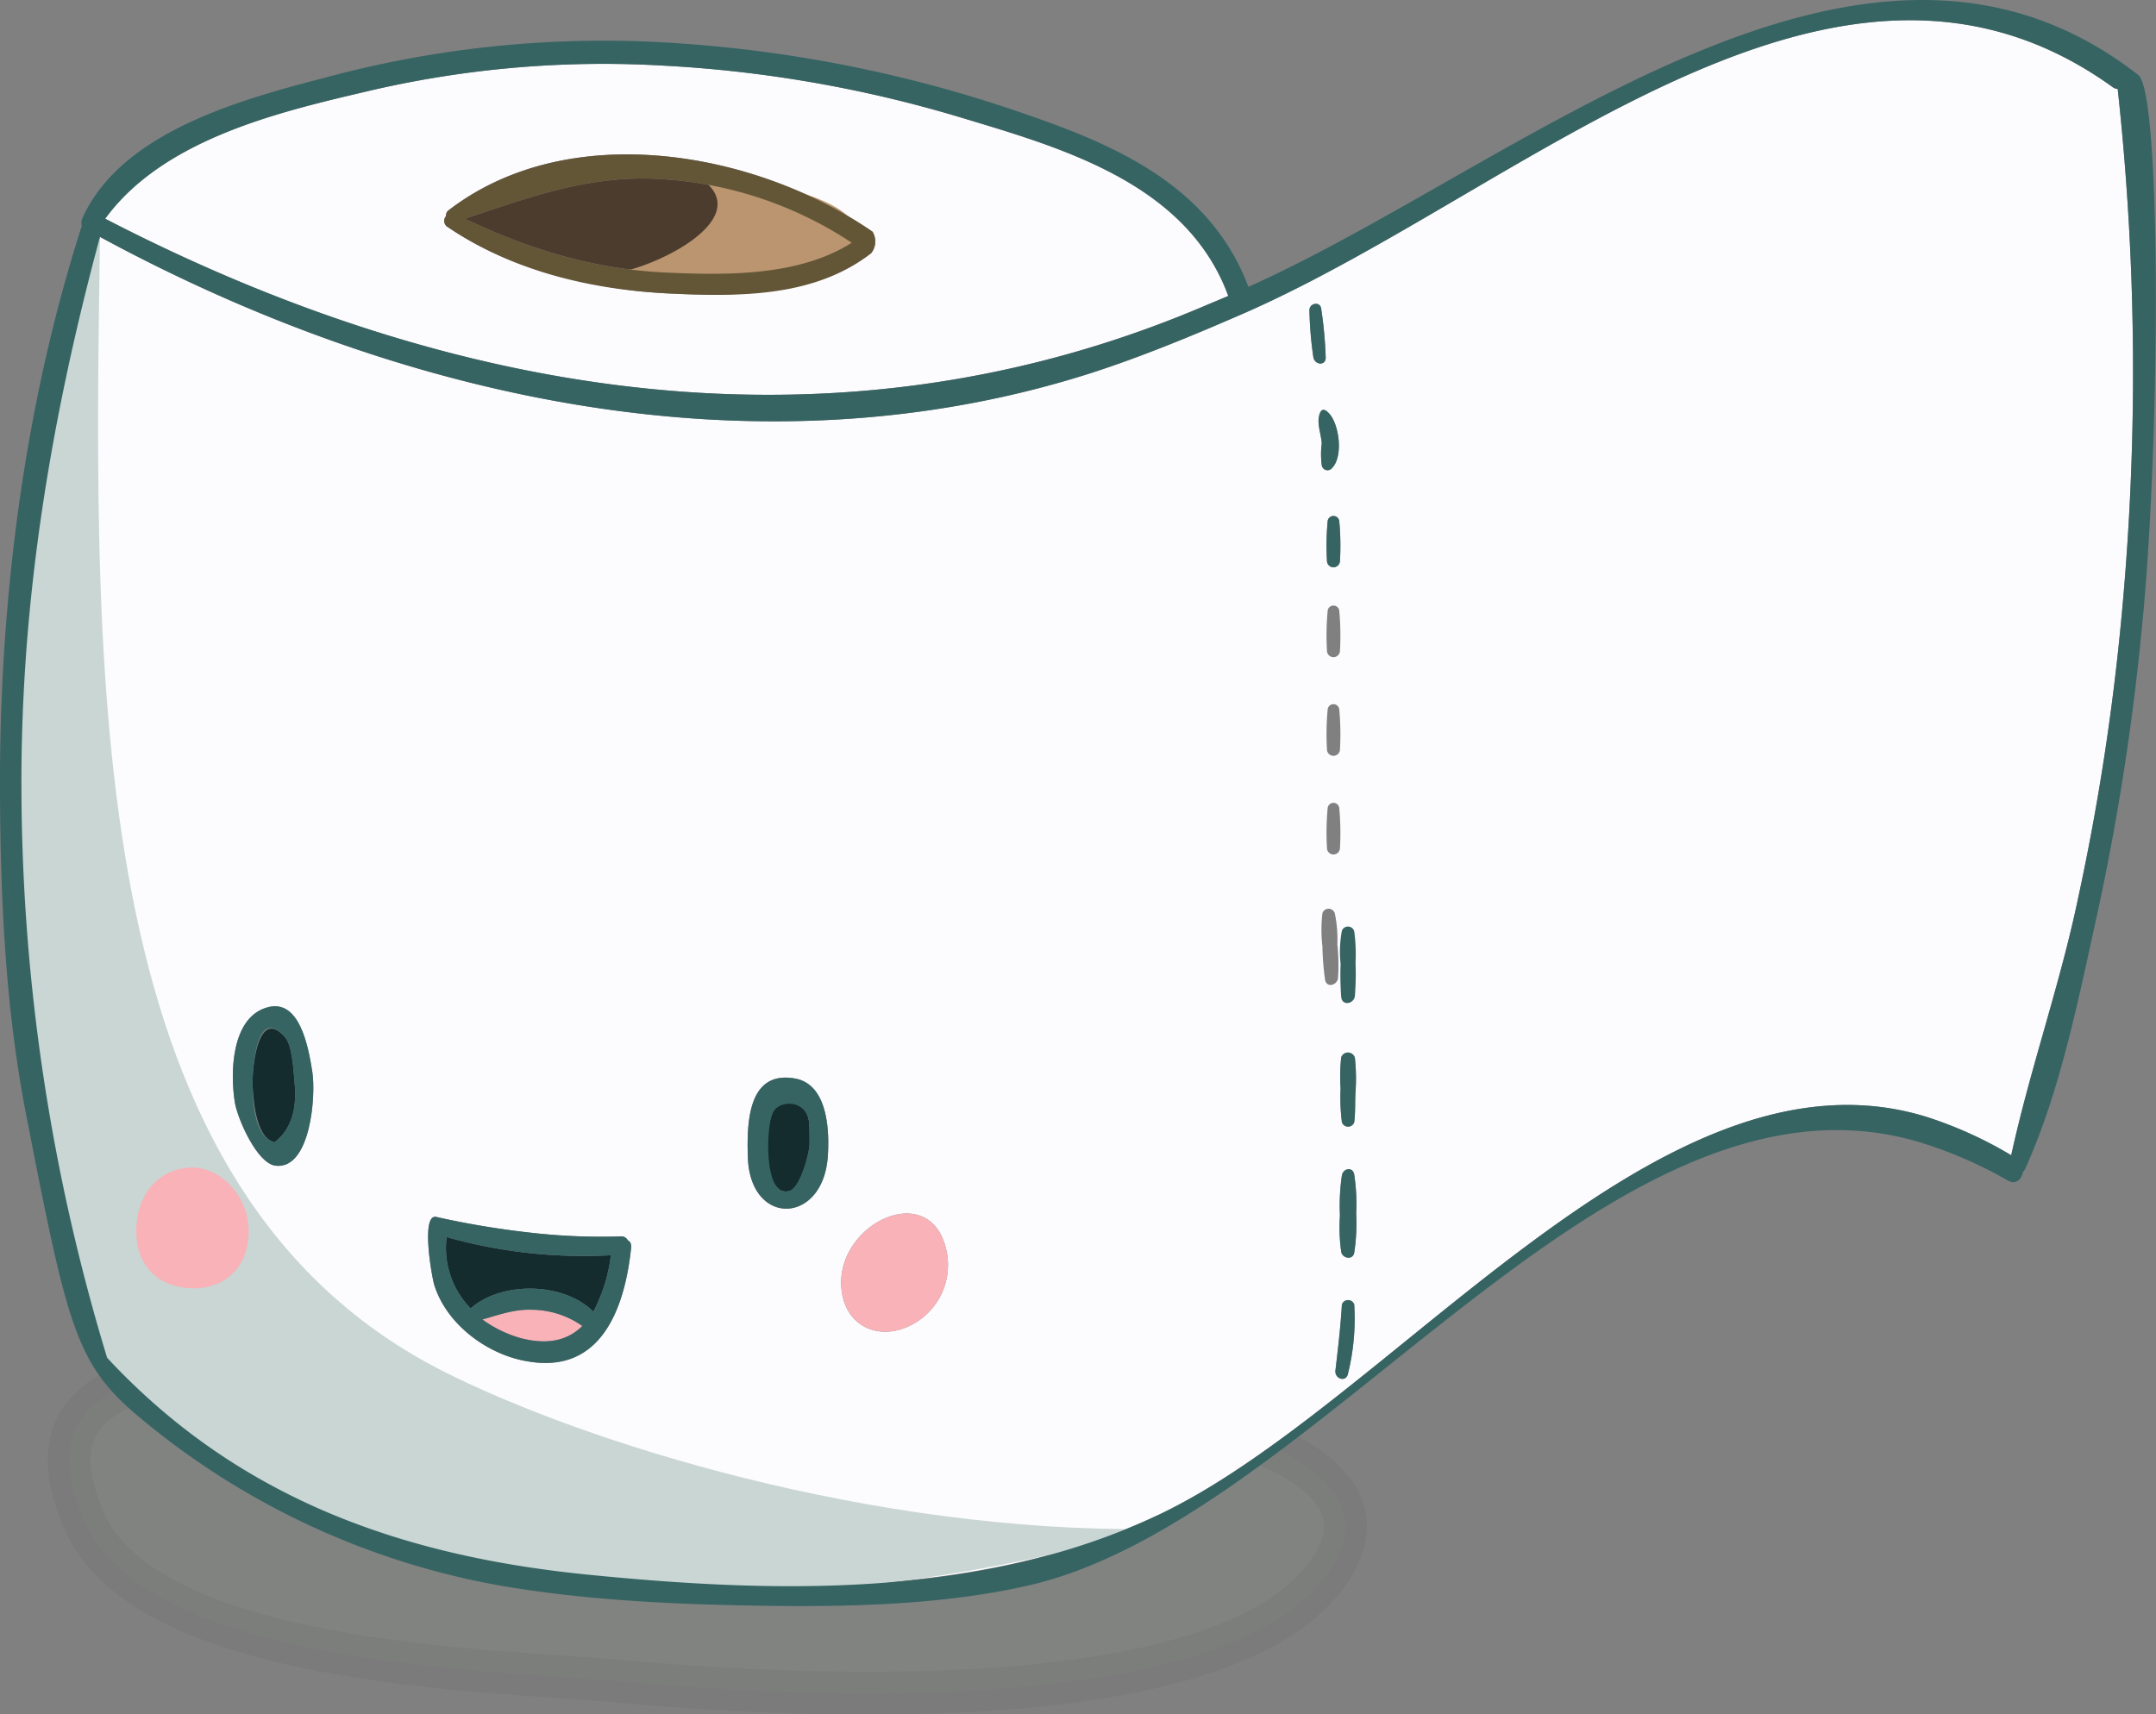 <svg xmlns="http://www.w3.org/2000/svg" viewBox="0 0 332.1 264.1"><rect x="0" y="0" width="332.1" height="264.1" fill="#808080" stroke="none"/><defs><style>.cls-1{isolation:isolate;}.cls-2{fill:#94b791;stroke:#202020;stroke-linecap:round;stroke-linejoin:round;stroke-width:6.59px;opacity:0.05;}.cls-3{fill:#fcfbfe;}.cls-4{fill:#c9d6d4;}.cls-5{fill:#4c3c2e;}.cls-6{fill:#ba9570;mix-blend-mode:multiply;}.cls-7{fill:#152c2f;}.cls-8{fill:#f9b2b8;}.cls-9{fill:#366463;}.cls-10{fill:#635637;}</style></defs><title>fact_logo</title><g class="cls-1"><g id="fact_logo"><path class="cls-2" d="M569.8,315.2c-6.7,5.5-47.1-1.1-35,27,9.6,22.4,62.7,23.1,82.1,24.8,24.1,2.2,94.3,6.9,110-17.3C751.7,311.8,563.2,317.4,569.8,315.2Z" transform="translate(-521.9 -108)"/><path class="cls-3" d="M848.1,121.7a1.3,1.3,0,0,1-.8-.3c-42.8-30.8-90.2,15.6-133.4,34.7-8,3.5-16,6.8-23.7,9.3-51,16.4-106.2,4.4-152.9-20.9-7.5,27.8-12.2,55.8-12.1,84.9a304.3,304.3,0,0,0,13.2,87.8c20,21.5,46.3,30.6,73.9,33.4s60.1,3.7,87.2-8.8c36.1-16.5,77.7-74.6,119.2-61.7a62.3,62.3,0,0,1,13,5.9c2.9-13.3,7.5-26.2,10.3-39.6a365.2,365.2,0,0,0,6.4-40.4A402.6,402.6,0,0,0,848.1,121.7ZM551.5,306.5c-4.9-.1-8.7-3.7-8.6-9.2s4-9.1,8-9.4,9.4,3,9.3,9.8S556.5,306.5,551.5,306.5Zm12.8-18.9c-2.8-.4-5.7-7-6.2-9.6-.8-4.8-.5-13,4.7-14.7s6.6,6.1,7.2,9.8S569.7,288.3,564.3,287.6Zm38.6,30.1c-5.7-1-12.1-5.4-14.1-11.7-.4-1.3-2.1-11,.3-10.5a133.3,133.3,0,0,0,14.3,2.4,95.1,95.1,0,0,0,14.1.6,1.1,1.1,0,0,1,1.1.6c.4.2.6.6.5,1.3C618,310.6,613.9,319.8,602.9,317.7Zm46.5-31.4c-.8,10.4-11.9,10.7-12.3.1-.2-5.7.1-13.6,7.4-12.2C649.4,275.2,649.7,282.2,649.4,286.3Zm11.3,26.5c-4.5,1.4-8.8-1.1-9.2-6.4-.8-10.1,14.3-17.1,16.3-5.1A10.4,10.4,0,0,1,660.7,312.8Zm67.6-118.4a1,1,0,1,1-2,0,40.1,40.1,0,0,1,.1-6,.9.9,0,1,1,1.8,0A40.1,40.1,0,0,1,728.3,194.4Zm0,13.9a1,1,0,1,1-2-.1,40.1,40.1,0,0,1,.1-6,.9.9,0,1,1,1.8,0A41.4,41.4,0,0,1,728.3,208.3Zm0,15.2a1,1,0,1,1-2-.1,40.1,40.1,0,0,1,.1-6,.9.9,0,1,1,1.8,0A41.4,41.4,0,0,1,728.3,223.5Zm0,15.2a1,1,0,1,1-2-.1,40.1,40.1,0,0,1,.1-6,.9.9,0,1,1,1.8,0A41.4,41.4,0,0,1,728.3,238.7Zm-1.5-66.8c1.4,1.8,2,6.4.3,8.2a.9.9,0,0,1-1.6-.4,12.9,12.9,0,0,1,0-3.4c-.1-1.2-.5-2.3-.5-3.5S726.2,171.1,726.8,171.9Zm-1.4-16.4a63.4,63.4,0,0,1,.7,7.5c.1,1.4-1.7,1.3-1.9,0a56.7,56.7,0,0,1-.6-7.2C723.6,154.7,725.2,154.4,725.4,155.5Zm4.1,164.3c-.4,1.2-2,.6-1.9-.6.4-3.4.8-6.8,1-10.2a1,1,0,0,1,1.9,0A35.4,35.4,0,0,1,729.5,319.8Zm1-18.8c-.2,1.2-1.8.9-2-.1a26.3,26.3,0,0,1-.2-5.6,32.2,32.2,0,0,1,.3-6.2c.2-1.1,1.7-1.4,1.9-.1a30.2,30.2,0,0,1,.3,6A29.8,29.8,0,0,1,730.5,301ZM728,258.7c-.1,1.1-1.8,1.6-2,.2a42.1,42.1,0,0,1-.4-5.1,21.7,21.7,0,0,1,0-5.1,1,1,0,0,1,1.9,0,19.5,19.5,0,0,1,.4,4.8A29.9,29.9,0,0,1,728,258.7Zm.5,12.2a1.1,1.1,0,0,1,2.1.1,29.7,29.7,0,0,1,.1,5.2c-.1,1.5,0,3.1-.2,4.7a1,1,0,0,1-1.9,0,30.2,30.2,0,0,1-.2-5.2A25.7,25.7,0,0,1,728.5,270.9Z" transform="translate(-521.9 -108)"/><path class="cls-3" d="M708,154.9l3.1-1.3c-6.4-17.5-26-22.9-41.2-27.5a194.6,194.6,0,0,0-46-8,158.5,158.5,0,0,0-46,4.1c-13.2,3.1-30.9,7.3-39.8,19.5h0C592,169.6,651.3,179.3,708,154.9ZM591,140.4c18.6-14.3,47.3-9.1,65.3,3.3a2.9,2.9,0,0,1-.2,3.3c-8.6,6.7-21.3,6.7-31.5,6.2s-23.7-3.4-33.7-10.2a1.1,1.1,0,0,1-.3-1.7A1,1,0,0,1,591,140.4Z" transform="translate(-521.9 -108)"/><path class="cls-4" d="M537.3,144.5c-8.7,8-14.3,77.5-13.4,92.9s4.8,68.4,14.5,79.8,55.1,55.8,161,26.4c-43.5.5-87.3-13.3-109-24.2C535.4,291.7,536.2,216.7,537.3,144.5Z" transform="translate(-521.9 -108)"/><path class="cls-5" d="M623.8,135.6c-11-.7-20.1,2.7-30.3,6.1,10.1,4.8,20,7.8,31.1,8.3,9.2.4,20.3.6,28.5-4.6A59.5,59.5,0,0,0,623.8,135.6Z" transform="translate(-521.9 -108)"/><path class="cls-6" d="M599.4,145.5c5.3,1,9.9,4.8,15.9,4.7s23.9-8.4,14.4-14.8c5-.2,24.5,2.1,24.7,9.5s-14.4,6.1-19,6.7c-7.3.9-14.6.2-21.9-.4a31.6,31.6,0,0,1-9.5-2.4C602.3,148.1,599.7,146.3,599.4,145.5Z" transform="translate(-521.9 -108)"/><path class="cls-7" d="M646.5,280.7c-.6-3.4-4.2-4.5-5.6-1.2s-1.3,11,1.5,12a2,2,0,0,0,1.1,0c1.7-.5,3.1-5.7,3.1-7.3S646.6,281.8,646.5,280.7Z" transform="translate(-521.9 -108)"/><path class="cls-7" d="M590.7,298.6a13.3,13.3,0,0,0,3.7,11c4.7-4.2,14.3-4.1,18.9.5a25.4,25.4,0,0,0,2.7-8.7A77.5,77.5,0,0,1,590.7,298.6Z" transform="translate(-521.9 -108)"/><path class="cls-7" d="M565.8,267.8c-4.4-5-5.1,5.8-5,7.3s.3,8.2,3.4,8.9c2.7-2.1,3.4-5.3,3.1-8.9C567.1,273.2,567,269.2,565.8,267.8Z" transform="translate(-521.9 -108)"/><path class="cls-8" d="M667.8,301.3c-2-12-17.1-5-16.3,5.1.4,5.3,4.7,7.8,9.2,6.4A10.4,10.4,0,0,0,667.8,301.3Z" transform="translate(-521.9 -108)"/><path class="cls-8" d="M596.2,311.3a18.6,18.6,0,0,0,6,2.9c4.3,1.1,7.3.2,9.4-1.9a13.7,13.7,0,0,0-7.8-2.5C601.1,309.7,598.7,310.6,596.2,311.3Z" transform="translate(-521.9 -108)"/><path class="cls-8" d="M550.9,287.9c-4,.3-7.8,3.4-8,9.4s3.7,9.1,8.6,9.2,8.7-3.1,8.7-8.8S555.5,287.5,550.9,287.9Z" transform="translate(-521.9 -108)"/><path class="cls-9" d="M851.2,119.5c-42.5-33.1-95.1,13.9-137,32.7-5.8-15.4-20.1-21.7-34-26.5a203.8,203.8,0,0,0-53.4-11,164.7,164.7,0,0,0-52.3,4.6c-12.9,3.4-33.5,8.1-39.9,22.3a1.7,1.7,0,0,0-.1,1.2c-9,28-12.8,58.6-12.6,88.1.1,16.3.9,32.8,4,48.7,6.4,32.9,7.7,38.6,17.4,46.7a118.9,118.9,0,0,0,56.8,26.2c12.8,2.1,25.9,2.7,38.8,2.9s28.7,0,42.6-3.4c44.3-11.2,88.4-81.9,135.8-68.1a66.4,66.4,0,0,1,13.9,6c1.2.7,2.1-.2,2.3-1.3l.3-.4c5.5-12.1,8.3-26.5,11.2-39.6a376.4,376.4,0,0,0,6.8-43.6C854.7,176.6,854.9,121.7,851.2,119.5Zm-273.3,2.7a158.5,158.5,0,0,1,46-4.1,194.6,194.6,0,0,1,46,8c15.2,4.6,34.8,10,41.2,27.5l-3.1,1.3c-56.7,24.4-116,14.7-169.9-13.2h0C547,129.5,564.7,125.3,577.9,122.2ZM848.4,206a365.2,365.2,0,0,1-6.4,40.4c-2.8,13.4-7.4,26.3-10.3,39.6a62.3,62.3,0,0,0-13-5.9c-41.5-12.9-83.1,45.2-119.2,61.7-27.1,12.5-58.3,11.7-87.2,8.8s-53.9-11.9-73.9-33.4a304.3,304.3,0,0,1-13.2-87.8c-.1-29.1,4.6-57.1,12.1-84.9,46.7,25.3,101.9,37.3,152.9,20.9,7.7-2.5,15.7-5.8,23.7-9.3,43.2-19.1,90.6-65.5,133.4-34.7a1.3,1.3,0,0,0,.8.3A402.6,402.6,0,0,1,848.4,206Z" transform="translate(-521.9 -108)"/><path class="cls-9" d="M730.5,289c-.2-1.3-1.7-1-1.9.1a32.2,32.2,0,0,0-.3,6.2,26.3,26.3,0,0,0,.2,5.6c.2,1,1.8,1.3,2,.1a29.8,29.8,0,0,0,.3-6A30.2,30.2,0,0,0,730.5,289Z" transform="translate(-521.9 -108)"/><path class="cls-9" d="M730.5,251.5a1,1,0,0,0-1.9-.1,17.5,17.5,0,0,0-.2,5.1,44.7,44.7,0,0,0,.1,5.2c.2,1.3,1.9,1,2.1-.2a45.1,45.1,0,0,0,.1-5.2A25.7,25.7,0,0,0,730.5,251.5Z" transform="translate(-521.9 -108)"/><path class="cls-9" d="M728.4,275.7a30.2,30.2,0,0,0,.2,5.2,1,1,0,0,0,1.9,0c.2-1.6.1-3.2.2-4.7a29.7,29.7,0,0,0-.1-5.2,1.1,1.1,0,0,0-2.1-.1A25.7,25.7,0,0,0,728.4,275.7Z" transform="translate(-521.9 -108)"/><path class="cls-9" d="M728.6,309c-.2,3.4-.6,6.8-1,10.2-.1,1.2,1.5,1.8,1.9.6a35.4,35.4,0,0,0,1-10.8A1,1,0,0,0,728.6,309Z" transform="translate(-521.9 -108)"/><path class="cls-9" d="M726.4,188.4a40.1,40.1,0,0,0-.1,6,1,1,0,1,0,2,0,40.1,40.1,0,0,0-.1-6A.9.9,0,1,0,726.4,188.4Z" transform="translate(-521.9 -108)"/><path class="cls-9" d="M725,172.8c0,1.2.4,2.3.5,3.5a12.9,12.9,0,0,0,0,3.4.9.9,0,0,0,1.6.4c1.7-1.8,1.1-6.4-.3-8.2S725,171.9,725,172.8Z" transform="translate(-521.9 -108)"/><path class="cls-9" d="M726.1,163a63.4,63.4,0,0,0-.7-7.5c-.2-1.1-1.8-.8-1.8.3a56.7,56.7,0,0,0,.6,7.2C724.4,164.3,726.2,164.4,726.1,163Z" transform="translate(-521.9 -108)"/><path class="cls-10" d="M590.9,143c10,6.8,22.1,9.6,33.7,10.2s22.9.5,31.5-6.2a2.9,2.9,0,0,0,.2-3.3c-18-12.4-46.7-17.6-65.3-3.3a1,1,0,0,0-.4.9A1.1,1.1,0,0,0,590.9,143Zm32.9-7.4a59.5,59.5,0,0,1,29.3,9.8c-8.2,5.2-19.3,5-28.5,4.6-11.1-.5-21-3.5-31.1-8.3C603.7,138.3,612.8,134.9,623.8,135.6Z" transform="translate(-521.9 -108)"/><path class="cls-9" d="M644.5,274.2c-7.3-1.4-7.6,6.5-7.4,12.2.4,10.6,11.5,10.3,12.3-.1C649.7,282.2,649.4,275.2,644.5,274.2Zm-1,17.3a2,2,0,0,1-1.1,0c-2.8-1-2.4-10-1.5-12s5-2.2,5.6,1.2c.1,1.1.1,2.3.1,3.5S645.2,291,643.5,291.5Z" transform="translate(-521.9 -108)"/><path class="cls-9" d="M618.6,299.1a1.1,1.1,0,0,0-1.1-.6,95.1,95.1,0,0,1-14.1-.6,133.3,133.3,0,0,1-14.3-2.4c-2.4-.5-.7,9.2-.3,10.5,2,6.3,8.4,10.7,14.1,11.7,11,2.1,15.1-7.1,16.2-17.3C619.2,299.7,619,299.3,618.6,299.1Zm-16.4,15.1a18.6,18.6,0,0,1-6-2.9c2.5-.7,4.9-1.6,7.6-1.5a13.7,13.7,0,0,1,7.8,2.5C609.5,314.4,606.5,315.3,602.2,314.2Zm11.1-4.1c-4.6-4.6-14.2-4.7-18.9-.5a13.3,13.3,0,0,1-3.7-11,77.5,77.5,0,0,0,25.3,2.8A25.4,25.4,0,0,1,613.3,310.1Z" transform="translate(-521.9 -108)"/><path class="cls-9" d="M562.8,263.3c-5.2,1.7-5.5,9.9-4.7,14.7.5,2.6,3.4,9.2,6.2,9.6,5.4.7,6.3-10.6,5.7-14.5S568,261.5,562.8,263.3Zm1.4,20.7c-3.1-.7-3.4-6.2-3.4-8.9s.6-12.3,5-7.3c1.2,1.4,1.3,5.4,1.5,7.3C567.6,278.7,566.9,281.9,564.2,284Z" transform="translate(-521.9 -108)"/></g></g></svg>